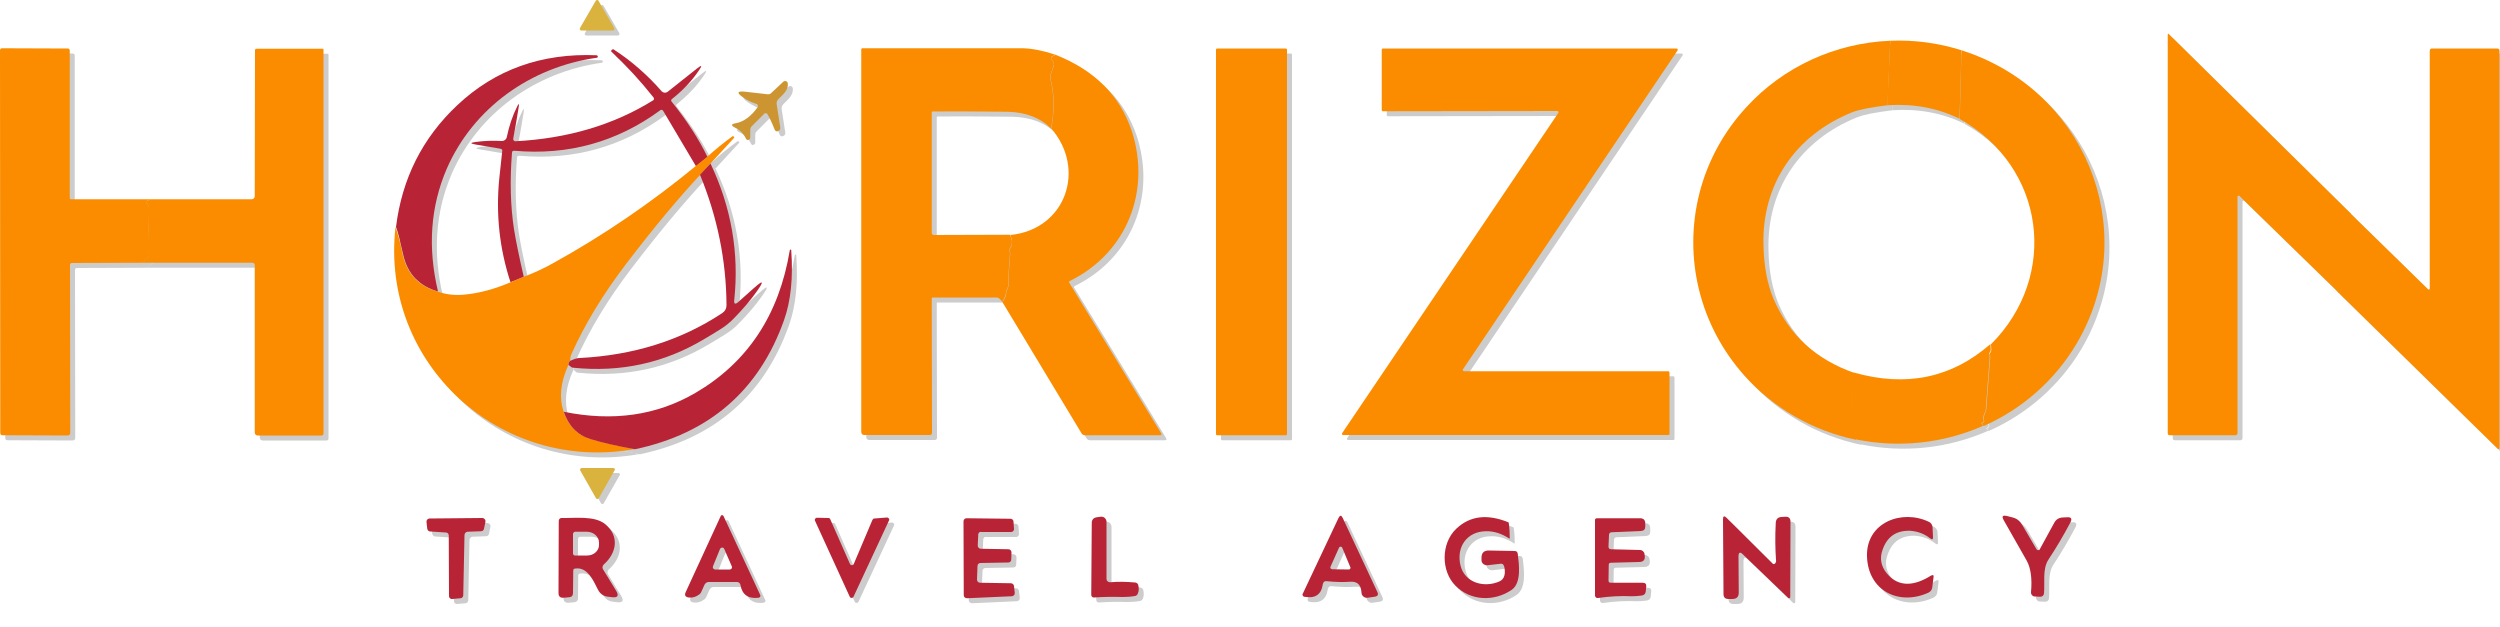 <?xml version="1.0" encoding="utf-8"?>
<!-- Generator: Adobe Illustrator 26.1.0, SVG Export Plug-In . SVG Version: 6.00 Build 0)  -->
<svg version="1.1" id="Capa_1" xmlns="http://www.w3.org/2000/svg" xmlns:xlink="http://www.w3.org/1999/xlink" x="0px" y="0px"
	 viewBox="0 0 1000 250.9" style="enable-background:new 0 0 1000 250.9;" xml:space="preserve">
<style type="text/css">
	.st0{opacity:0.2;}
	.st1{fill:#DAB33F;}
	.st2{fill:#FB8C00;}
	.st3{fill:#B82436;}
	.st4{fill:#CC9531;}
</style>
<g>
	<g class="st0">
		<path d="M234,13.2l6.3-10.9c0.2-0.3,0.6-0.4,0.9-0.2c0.1,0.1,0.2,0.1,0.2,0.2l6.3,10.9c0.2,0.3,0.1,0.7-0.2,0.9
			c-0.1,0.1-0.2,0.1-0.3,0.1l-12.6,0c-0.4,0-0.7-0.3-0.7-0.6C233.9,13.4,234,13.3,234,13.2z"/>
		<path d="M942.5,87.6c-1.4,0.6-2.4,1.2-3,1.7c-0.4,0.4-0.6,0.8-0.6,1.4l0,26.4c0,0.5-0.2,0.8-0.7,0.9l-1.5,0.3l-38.9-37.9
			c-0.2-0.2-0.5-0.2-0.7,0c-0.1,0.1-0.1,0.2-0.1,0.4l0,94.5c0,0.4-0.4,0.8-0.8,0.8l-26.3,0c-0.5,0-0.8-0.3-0.8-0.8l0-159.6
			c0-0.1,0.1-0.2,0.2-0.2c0,0,0.1,0,0.1,0L942.5,87.6z"/>
		<path d="M758.1,18.3l-1.1,25.8c-6.6,0.8-11.3,1.7-14.1,2.8c-22.9,9.2-36.3,29-35.5,53.5c0.2,8.4,1.6,15.4,4,21.1
			c6.2,14.5,17,24.3,32.4,29.7c-1.3,6.8-1.5,12.6-0.5,17.3c0.7,3.5,1,6,1.1,7.5c0,0.2,0,0.3-0.2,0.4c0,0-0.1,0.1-0.1,0.1
			c-0.4,0.1-0.5,0.3-0.1,0.6c0.3,0.2,0.4,0.5,0.4,0.8c-17.3-3.6-32.9-12.6-44.6-25.6c-17.9-20-24.6-47.3-18-73.1
			c3.3-12.9,9.8-24.7,18.9-34.5C715.4,28.7,736.1,19.2,758.1,18.3z"/>
		<path d="M758.1,18.3c9.7-0.4,19.3,0.9,28.5,3.8l-0.8,27.4c-8.8-4.3-18.4-6.1-28.9-5.4L758.1,18.3z"/>
		<path d="M62.3,81.7l-1.6,0.7c-0.4,0.2-0.5,0.4-0.1,0.7c0.8,0.7,1.1,1.7,1.1,2.8c-0.2,5.4-0.4,10.6-0.5,15.7c0,0.3,0.1,0.6,0.2,0.9
			c0.3,0.6,0.3,1.1,0.2,1.8c-0.1,0.5-0.4,0.9-0.8,1.2c-0.6,0.4-1.2,1-1.6,1.6l-28.4,0.1c-0.5,0-0.8,0.3-0.8,0.8l0.1,67.2
			c0,0.5-0.4,1-1,1l-26-0.1c-0.7,0-1-0.3-1-1L2,22.1c0-0.5,0.4-0.8,0.8-0.8l26.3,0.1c0.5,0,0.8,0.4,0.8,0.8l0,0l0,59
			c0,0.3,0.2,0.5,0.5,0.5L62.3,81.7z"/>
		<path d="M59.1,107.1c0.5-0.7,1-1.2,1.6-1.6c0.4-0.3,0.7-0.7,0.8-1.2c0.1-0.6,0.1-1.2-0.2-1.8c-0.1-0.3-0.2-0.6-0.2-0.9
			c0.1-5.1,0.3-10.3,0.5-15.7c0.1-1.2-0.3-2.1-1.1-2.8c-0.4-0.3-0.3-0.6,0.1-0.7l1.6-0.7l40.5,0c0.6,0,1.2-0.5,1.2-1.2l0,0l0.1-58.3
			c0-0.5,0.2-0.7,0.7-0.7l26.3,0c0.3,0,0.4,0.1,0.4,0.4l0,153.5c0,0.5-0.4,0.8-0.8,0.8h0l-25.5,0c-0.7,0-1.2-0.5-1.2-1.2V108
			c0-0.5-0.4-0.9-0.9-0.9L59.1,107.1z"/>
		<path d="M424.2,23.9l-1.2,0.6c-0.6,0.3-0.7,0.6-0.4,1.2c0.3,0.4,0.5,0.8,0.7,1.2c0.3,0.5,0.3,1,0.1,1.5l-1.2,3.5
			c-0.2,0.5-0.2,1-0.1,1.5c1.6,6.2,1.7,12.9,0.3,20c-4.3-4.3-10-6.5-17.4-6.7c-10-0.1-20-0.2-29.9-0.1c-0.3,0-0.4,0.1-0.4,0.4v48.1
			c0,0.6,0.3,0.9,0.9,0.9l30.4-0.1c1,2.2,1,4,0.1,5.2c-0.6,0.8-0.6,1.5-0.1,2c-0.1,4-0.8,7.9-0.6,11.8c0.1,1-0.2,2-0.7,3
			c-0.2,0.4-0.3,0.7-0.3,1.1c-0.1,1-0.6,2.3-1.5,3.8c-0.2-0.4-0.6-0.9-1.1-1.3c-0.4-0.4-0.9-0.5-1.5-0.5l-25.2,0
			c-0.3,0-0.4,0.1-0.4,0.4l0.1,53.8c0,0.4-0.4,0.8-0.8,0.8l-26.3,0c-0.7,0-1.2-0.5-1.2-1.2l0-153c0-0.3,0.2-0.5,0.5-0.5
			c21.4,0,42.7,0,64.2,0C414.7,21.4,419.1,22.2,424.2,23.9z"/>
		<path d="M488.9,21.4h27.4c0.3,0,0.5,0.2,0.5,0.5v153.7c0,0.3-0.2,0.5-0.5,0.5h-27.4c-0.3,0-0.5-0.2-0.5-0.5V21.8
			C488.4,21.6,488.6,21.4,488.9,21.4z"/>
		<path d="M669.8,151.1l0,24.4c0,0.3-0.2,0.5-0.5,0.5c0,0,0,0,0,0l-130,0c-0.3,0-0.5-0.2-0.5-0.5c0-0.1,0-0.2,0.1-0.3l86.4-128
			c0.2-0.2,0.1-0.6-0.1-0.7c-0.1-0.1-0.2-0.1-0.3-0.1l-69.7,0.1c-0.3,0-0.5-0.2-0.5-0.5l0,0l0-24.1c0-0.3,0.2-0.5,0.5-0.5l0,0
			l117.4,0c0.3,0,0.5,0.2,0.5,0.5c0,0.1,0,0.2-0.1,0.3l-85.8,127.5c-0.2,0.2-0.1,0.6,0.2,0.7c0.1,0.1,0.2,0.1,0.3,0.1l81.7,0
			C669.6,150.6,669.8,150.8,669.8,151.1z"/>
		<path d="M936.5,118.2l1.5-0.3c0.5-0.1,0.7-0.4,0.7-0.9l0-26.4c0-0.5,0.2-1,0.6-1.4c0.6-0.6,1.6-1.2,3-1.7l30.9,30.2
			c0.2,0.2,0.4,0.2,0.6,0c0.1-0.1,0.1-0.2,0.1-0.3V22.2c0-0.4,0.4-0.8,0.8-0.8l26.3,0c0.4,0,0.8,0.4,0.8,0.8l0,0l0,159
			c0,0.2-0.2,0.4-0.4,0.4c-0.1,0-0.2,0-0.3-0.1L936.5,118.2z"/>
		<path d="M285,64.8l-4.6,3.7l-13.1-22.1c-0.3-0.5-0.7-0.6-1.2-0.3c-17.3,12.7-36.8,18.1-58.4,16.2c-0.6,0-0.9,0.2-0.9,0.8
			c-0.9,11.2-0.6,21.4,0.8,30.6c0.8,4.9,2.1,11.2,3.9,19l-5.3,2.2c-4.4-13.4-5.9-27.2-4.5-41.4c0.4-3.7,0.8-7.4,1.2-11.1
			c0.1-0.5-0.2-0.8-0.7-0.9l-10-1.7c-2.2-0.4-2.2-0.7,0-1c3.4-0.5,6.9-0.6,10.6-0.4c0.9,0,1.7-0.6,1.9-1.5c0.9-4.4,2.3-8.6,4.2-12.4
			c0.6-1.2,0.8-1.1,0.6,0.2c-0.7,4.4-1.4,8.6-2.2,12.7c-0.1,0.5,0.2,1,0.7,1.1c0.1,0,0.1,0,0.2,0c20.8-1.1,39.2-6.5,55.1-16.4
			c0.3-0.2,0.4-0.6,0.2-0.9c0,0,0,0,0-0.1c-5.3-6.7-10.9-12.8-17-18.5c-0.1-0.1-0.1-0.2,0-0.4l0.3-0.3c0.2-0.2,0.5-0.3,0.7-0.1
			c7.1,4.6,13.5,10.2,19,16.6c0.7,0.8,1.9,0.9,2.7,0.2l11.6-9.2c1.9-1.5,2.2-1.3,0.8,0.7c-2.8,4.2-6.4,8-10.8,11.5
			c-0.4,0.3-0.5,0.7-0.1,1.1C276.8,50.3,281.5,57.6,285,64.8z"/>
		<path d="M786.6,22.1c11.6,3.7,22.3,9.8,31.2,18c17.5,16.2,27,39,25.9,62.6c-0.6,13-4.5,25.7-11.2,37c-8.6,14.4-21.5,25.8-37,32.7
			c-0.3-0.3-0.5-0.5-0.6-0.7c-0.1-0.2-0.1-0.4,0.1-0.5l0.5-0.3c0.1-0.1,0.2-0.2,0.2-0.4c-0.3-1.1-0.2-2.2,0.3-3.1
			c0.3-0.5,0.4-1,0.5-1.5l1.6-21.1c0-0.3,0-0.6-0.2-0.8c-0.2-0.3-0.1-0.6,0.1-0.8c0.4-0.3,0.5-0.7,0.5-1.3l-0.1-2.2
			c27.3-27.3,21.8-70.9-12.5-90.1L786.6,22.1z"/>
		<path d="M177.2,118.6c-7.6-2.2-12.2-7.1-13.9-14.7c-1.2-5.3-2.1-9-2.9-11.1c2.4-19.4,10.6-35.7,24.6-48.8
			c15.1-14.2,33.7-20.8,55.6-19.9c0.3,0,0.4,0.2,0.5,0.4c0.1,0.3,0,0.5-0.4,0.6c-26.3,3.7-49.3,19.9-60,44.4
			C174.2,84.6,173,100.9,177.2,118.6z"/>
		<path d="M424.2,23.9c15.7,6.2,25.8,16.4,30.5,30.5c7.8,23.9-1.9,48.8-24.8,60c-0.3,0.1-0.4,0.5-0.2,0.7c0,0,0,0,0,0l36.7,60.1
			c0.4,0.6,0.2,0.9-0.5,0.9h-29.9c-0.6,0-1.1-0.3-1.4-0.8L403,122.9c1-1.5,1.5-2.8,1.5-3.8c0-0.4,0.1-0.8,0.3-1.1c0.5-1,0.8-2,0.7-3
			c-0.2-4,0.5-7.9,0.6-11.8c-0.5-0.6-0.5-1.2,0.1-2c0.9-1.2,0.8-3-0.1-5.2c22.2-2.2,30.5-26.3,16.4-42.6c1.4-7.2,1.3-13.8-0.3-20
			c-0.1-0.5-0.1-1,0.1-1.5l1.2-3.5c0.2-0.5,0.1-1-0.1-1.5c-0.2-0.4-0.5-0.8-0.7-1.2c-0.4-0.5-0.2-0.9,0.4-1.2L424.2,23.9z"/>
		<path d="M305,43.7c-2.1-0.6-4-1.5-5.7-2.7c-2.8-1.9-2.5-2.7,0.9-2.3l8.8,1c0.6,0.1,1.1-0.1,1.5-0.5l4.8-4.5c0.4-0.4,1.1-0.4,1.5,0
			c0.2,0.2,0.3,0.4,0.3,0.6c0.4,2.7-2,4.6-3.7,6.3c-0.6,0.6-0.9,1.4-0.7,2.3l1.4,9c0.1,0.7-0.1,1.2-0.8,1.5c-0.4,0.2-0.7,0.2-1,0
			c-0.2-0.1-0.3-0.3-0.4-0.5c-0.8-2-1.7-4.1-2.9-6.2c-0.2-0.4-0.8-0.6-1.2-0.3c-0.1,0-0.1,0.1-0.2,0.2l-4.9,4.9
			c-0.4,0.4-0.6,0.9-0.6,1.5c0,1,0,2,0,3c0,0.4-0.2,0.7-0.6,0.9c-0.5,0.2-0.8,0.1-1.1-0.4c-0.9-2-2.3-3.4-4.3-4.4
			c-1.8-0.9-1.7-1.5,0.2-1.8c3.2-0.6,6.2-2.8,8.8-6.5c0.2-0.3,0.1-0.7-0.2-0.9C305.1,43.7,305,43.7,305,43.7z"/>
		<path d="M286.2,67.4l-4.2,4.6c-8.4,9-18.3,20.8-29.5,35.5c-9.4,12.3-16.7,24.4-22,36.3c-0.3,0.6-0.4,1.5-0.5,2.6
			c-0.5,0.5-0.8,1.1-0.7,1.7c-3.1,6.8-3.7,12.9-1.9,18.5c1.9,5.6,5.4,9.3,10.6,10.9c4.1,1.3,10.1,2.7,17.9,4.1
			c-53.6,9.8-101.9-34.1-95.7-88.8c0.8,2.1,1.8,5.8,2.9,11.1c1.7,7.6,6.3,12.5,13.9,14.7c3.1,1.1,6.5,1.6,10.2,1.3
			c6-0.5,12.2-2.1,18.8-4.9l5.3-2.2c4-1.5,7.9-3.3,11.7-5.4c20.3-11.2,39.3-24.2,57.2-38.9l4.6-3.7c3.4-3.1,6.8-5.8,10.2-8.3
			c0.1-0.1,0.3,0,0.5,0.1c0.2,0.2,0.3,0.4,0,0.7L286.2,67.4z"/>
		<path d="M286.2,67.4c8.3,17.5,11.5,35.7,9.5,54.6c-0.2,1.6,0.4,1.9,1.6,0.8c2.1-1.8,4.1-3.7,6.3-5.6c3.7-3.3,4.1-2.9,1.3,1.1
			c-2.5,3.6-5.6,7.2-9.3,11c-1.6,1.7-3.5,3.2-5.6,4.5c-2.2,1.4-4.4,2.7-6.6,4c-15.8,9.4-33.1,13.2-52,11.3c-0.5,0-0.9-0.2-1.3-0.6
			c-0.2-0.2-0.5-0.4-0.7-0.5c-0.1-0.6,0.2-1.2,0.7-1.7c1.2-0.5,2.5-1.1,3.8-1.1c21.4-1.1,40.4-7,56.9-17.9c1.2-0.8,1.8-1.9,1.8-3.2
			c-0.1-18-3.7-35.4-10.6-52.2L286.2,67.4z"/>
		<path d="M256,181.7c-7.8-1.4-13.8-2.8-17.9-4.1c-5.2-1.6-8.7-5.3-10.6-10.9c19.6,4,37.1,1.5,52.6-7.5c20.9-12.2,33.5-31.2,37.8-57
			c0-0.1,0.1-0.2,0.1-0.3c0.1-0.1,0.2-0.1,0.4,0c0.1,0.1,0.1,0.1,0.1,0.3c0.8,11-0.2,20.3-2.9,27.9
			C305.6,158.2,285.7,175.4,256,181.7z"/>
		<path d="M798.2,139.6l0.1,2.2c0,0.5-0.1,0.9-0.5,1.3c-0.2,0.2-0.3,0.5-0.1,0.8c0.1,0.3,0.2,0.5,0.2,0.8l-1.6,21.1
			c0,0.6-0.2,1.1-0.5,1.5c-0.5,1-0.6,2-0.3,3.1c0,0.2,0,0.3-0.2,0.4l-0.5,0.3c-0.2,0.1-0.3,0.3-0.1,0.5c0.1,0.2,0.3,0.4,0.6,0.7
			c-16,7.1-34,9-51.2,5.4c0-0.3-0.2-0.5-0.4-0.8c-0.4-0.3-0.3-0.5,0.1-0.6c0.1,0,0.1,0,0.1-0.1c0.1-0.1,0.2-0.2,0.2-0.4
			c0-1.5-0.4-4-1.1-7.5c-0.9-4.8-0.7-10.6,0.5-17.3C764.6,157,782.8,153.1,798.2,139.6z"/>
		<path d="M247.8,190.2l-6.3,11.1c-0.2,0.3-0.6,0.4-0.9,0.2c-0.1-0.1-0.2-0.1-0.2-0.2l-6.3-11.1c-0.2-0.3-0.1-0.7,0.3-0.9
			c0.1-0.1,0.2-0.1,0.3-0.1l12.6,0c0.4,0,0.7,0.3,0.7,0.7C247.9,190,247.8,190.1,247.8,190.2z"/>
		<path d="M296.8,234.8l-11.3,0c-0.8,0-1.3,0.4-1.7,1.1l-1.4,3.1c-0.2,0.3-0.4,0.6-0.7,0.8c-1.4,1-2.8,1.4-4.2,1.2
			c-1.4-0.2-1.8-0.9-1.2-2.2l14-30.4c0.1-0.3,0.5-0.4,0.8-0.3c0.1,0.1,0.2,0.2,0.3,0.3l14.7,31.6c0.2,0.4,0,0.8-0.4,1
			c-0.1,0-0.1,0.1-0.2,0.1c-4.2,0.5-6.6-1.2-7.3-5C298.1,235.3,297.5,234.8,296.8,234.8z M287.2,228.5c-0.2,0.5,0,1,0.5,1.2
			c0.1,0,0.2,0.1,0.4,0.1l5.8,0c0.5,0,0.9-0.4,0.9-0.9c0-0.1,0-0.2-0.1-0.4l-3-6.9c-0.2-0.5-0.7-0.7-1.2-0.5
			c-0.2,0.1-0.4,0.3-0.5,0.5L287.2,228.5z"/>
		<path d="M531.1,235.8c-0.6,4.1-3.1,5.7-7.4,4.9c-0.5-0.1-0.7-0.5-0.7-1c0-0.1,0-0.1,0.1-0.2l14.3-30.3c0.6-1.2,1.1-1.2,1.7,0
			l13.8,29.5c0.6,1.2,0.2,1.8-1.1,2l-2.7,0.4c-1.2,0.2-2.4-0.7-2.5-1.9c0-0.1,0-0.1,0-0.2c-0.2-3.1-1.7-4.5-4.5-4.3
			c-3,0.2-6.1,0.1-9.2-0.2C531.8,234.3,531.3,234.8,531.1,235.8z M534.2,228.7c-0.2,0.4,0,0.8,0.4,0.9c0.1,0,0.2,0.1,0.3,0.1
			l6.6,0.1c0.4,0,0.7-0.3,0.7-0.7c0-0.1,0-0.2-0.1-0.3l-3.2-7.7c-0.2-0.4-0.6-0.5-0.9-0.4c-0.2,0.1-0.3,0.2-0.4,0.4L534.2,228.7z"/>
		<path d="M817.8,221.9l5.9-10.8c0.7-1.3,1.8-2,3.3-2.1l1.9-0.1c1.6-0.1,2,0.6,1.3,2c-2.8,5.3-5.7,10.2-8.8,14.9
			c-2.5,3.8-1.4,9.2-1.8,13.6c-0.1,0.8-0.7,1.3-1.5,1.3l-2.2-0.1c-0.8,0-1.5-0.7-1.5-1.6c0,0,0-0.1,0-0.1c0.5-5.5-0.1-9.7-1.7-12.6
			c-2.8-5-5.9-10.4-9.2-16.2c-0.9-1.6-0.5-2.1,1.3-1.7l2.3,0.6c1.6,0.4,2.9,1.4,3.7,2.8l5.8,9.9c0.2,0.3,0.6,0.5,0.9,0.3
			C817.6,222.1,817.7,222,817.8,221.9z"/>
		<path d="M351.7,209.4l5.1-0.4c0.4,0,0.8,0.3,0.9,0.8c0,0.1,0,0.3-0.1,0.4l-14.2,30.5c-0.2,0.4-0.7,0.6-1.1,0.4
			c-0.2-0.1-0.3-0.2-0.4-0.4l-13.9-30.4c-0.2-0.4,0-0.9,0.4-1.1c0.1,0,0.2-0.1,0.3-0.1l4.7,0.1c0.3,0,0.6,0.2,0.7,0.5l7.9,17.9
			c0.2,0.4,0.7,0.6,1.1,0.4c0.2-0.1,0.3-0.2,0.4-0.4l7.5-17.7C351.2,209.6,351.4,209.4,351.7,209.4z"/>
		<path d="M446.1,234.9c3.3-0.3,6.6-0.2,10,0.1c0.6,0.1,1,0.4,1.2,1c0.3,1.2,0.3,2.4-0.2,3.5c-0.2,0.5-0.6,0.8-1.1,0.9
			c-1.7,0.3-3.4,0.4-5,0.4c-3.7-0.1-7.5-0.1-11.3,0.2c-0.6,0.1-1.2-0.4-1.2-1c0,0,0-0.1,0-0.1l0.2-28.7c0-1.3,0.7-2.1,2-2.3l1.5-0.2
			c1.2-0.2,2.2,0.6,2.4,1.8c0,0.1,0,0.2,0,0.3l0,22.8C444.6,234.3,445.2,234.9,446.1,234.9C446,234.9,446,234.9,446.1,234.9z"/>
		<path d="M602.2,227.5l-5.2,0.6c-1.2,0.1-2.3-0.7-2.4-1.9c0-0.1,0-0.1,0-0.2l0-0.9c0-1.9,0.9-2.9,2.9-2.9l10.4,0.2
			c0.7,0,1.1,0.4,1.2,1.1c0.5,4.2,1.6,11.7-2.5,14.5c-7,4.7-16.4,4.4-22.4-1.7c-5.8-5.8-5.9-16.9,0.3-22.8c5.5-5.2,12.4-6,20.8-2.6
			c0.1,0,0.2,0.1,0.2,0.3c0.3,2.1,0.4,4.2,0.4,6.1c0,0,0,0.1-0.1,0.1c0,0,0,0-0.1,0c-3.1-2-6.2-3-9.4-2.9
			c-7.5,0.1-11.9,6.3-10.1,13.7c1.7,7,9.5,9,15.5,6.4c2.4-1,2.5-3.7,2-5.9C603.4,227.7,603,227.4,602.2,227.5z"/>
		<path d="M712.1,227.3c0.3-0.4,0.4-0.8,0.3-1.3c-0.3-4.3-0.4-9.2-0.1-14.9c0.1-1.4,0.8-2.2,2.2-2.3l1.5-0.1c1.4-0.1,2.2,0.5,2.2,2
			l-0.1,30.1c0,0.3-0.2,0.5-0.5,0.5c-0.1,0-0.2-0.1-0.3-0.1l-18.1-17.4c-1.2-1.2-1.8-0.9-1.8,0.8l0.1,14.4c0,1.7-0.8,2.6-2.6,2.6
			l-1.5,0c-1.3,0-2-0.6-2-2l-0.2-29.9c0-1.3,0.5-1.5,1.4-0.6l18.5,18.4C711.4,227.7,711.8,227.7,712.1,227.3
			C712.1,227.4,712.1,227.3,712.1,227.3z"/>
		<path d="M755,222c-1.2,3.3-0.6,6.4,1.6,9.2c5,6.2,11.6,4.9,17.7,1.1c0.9-0.5,1.3-0.3,1.1,0.7l-0.5,4c-0.1,0.9-0.7,1.7-1.6,2.1
			c-11.8,5.3-24-0.8-24.5-14.4c-0.5-13.8,14.1-19.2,24.9-13.9c0.7,0.4,1.2,1.1,1.3,1.9l0.2,4c0.1,1.1-0.4,1.3-1.2,0.6
			c-2.3-1.8-5-2.8-8.1-3C760.4,214.2,756.8,216.7,755,222z"/>
		<path d="M187.8,216l-0.5,24.1c0,0.6-0.5,1.2-1.1,1.2l-3.3,0.3c-0.7,0.1-1.3-0.5-1.3-1.1c0,0,0-0.1,0-0.1l-0.1-24.2
			c0-0.7-0.5-1.2-1.2-1.2l-6.2-0.4c-0.6,0-1.1-0.5-1.2-1.1l-0.3-2.7c-0.1-0.7,0.4-1.3,1.1-1.4c0,0,0.1,0,0.1,0l21.1-0.2
			c0.7,0,1.2,0.5,1.3,1.2c0,0.1,0,0.2,0,0.2l-0.6,2.9c-0.1,0.6-0.6,1-1.2,1l-5.5,0.2C188.4,214.8,187.8,215.3,187.8,216z"/>
		<path d="M231.3,230.3l-0.1,8.9c0,1-0.5,1.6-1.5,1.7l-2.2,0.2c-1.4,0.1-2.1-0.5-2.1-1.9l0.1-28.9c0-0.6,0.5-1.1,1.1-1.1
			c0,0,0,0,0,0c5.3,0.1,13.2-1,17.4,2.4c5.8,4.7,4.8,11.5-0.5,16.2c-0.5,0.5-0.7,1.3-0.3,1.9l5.3,8.7c1.1,1.9,0.6,2.7-1.6,2.5
			l-1.6-0.2c-1.9-0.2-3.2-1.1-4.1-2.8c-1.8-3.5-4.1-9.1-8.9-8.5C231.5,229.4,231.3,229.7,231.3,230.3z M231.2,215.6l0,7.8
			c0,0.5,0.4,0.8,0.8,0.8l4.9,0c2.6,0,4.7-1.9,4.7-4.2c0,0,0,0,0,0v-1c0-2.3-2.1-4.2-4.7-4.3l-4.9,0
			C231.6,214.8,231.2,215.1,231.2,215.6z"/>
		<path d="M393.3,215.7l-0.2,4.5c0,0.7,0.5,1.3,1.2,1.3c0,0,0,0,0,0l11.1,0.2c0.7,0,1.2,0.6,1.2,1.3c0,0,0,0,0,0l-0.1,2.8
			c0,0.7-0.5,1.2-1.2,1.2l-11.1,0.2c-0.7,0-1.2,0.5-1.2,1.2l-0.2,5.4c0,0.7,0.5,1.3,1.2,1.3c0,0,0,0,0,0l12.4,0.2
			c0.6,0,1.1,0.5,1.2,1.1l0.3,2.7c0.1,0.7-0.4,1.3-1.1,1.4c0,0-0.1,0-0.1,0l-17.9,0.8c-0.7,0-1.3-0.5-1.3-1.2c0,0,0,0,0,0l-0.1-29.6
			c0-0.7,0.6-1.2,1.2-1.2c0,0,0,0,0,0l17.6,0.2c0.6,0,1.2,0.5,1.2,1.1l0.2,2.9c0.1,0.7-0.5,1.3-1.1,1.3c0,0-0.1,0-0.1,0l-12,0
			C393.9,214.6,393.4,215.1,393.3,215.7z"/>
		<path d="M646.3,227.1c-0.5,0-0.8,0.3-0.8,0.8l-0.1,6.3c0,0.6,0.3,0.9,0.9,0.9l12.8,0c1,0,1.5,0.5,1.4,1.5l-0.2,2
			c-0.1,0.9-0.6,1.4-1.5,1.6c-1.4,0.2-2.7,0.3-4,0.3c-4.3-0.2-8.8,0-13.6,0.7c-0.6,0.1-1.1-0.3-1.2-0.9c0,0,0-0.1,0-0.1l0-30.2
			c0-0.4,0.3-0.7,0.7-0.7c0,0,0,0,0,0l17.3,0c1.4,0,2.1,0.7,2.1,2.1l0,1.2c0,1.1-0.5,1.7-1.7,1.8l-11.7,0.5c-0.7,0-1.1,0.4-1.1,1.1
			l-0.2,4.6c0,0.7,0.3,1.1,1.1,1.1L658,222c0.9,0,1.7,0.7,1.8,1.6l0.1,0.6c0.2,1.7-0.5,2.6-2.3,2.6L646.3,227.1z"/>
	</g>
	<g>
		<g>
			<path class="st1" d="M232,11.2l6.3-10.9c0.2-0.3,0.6-0.4,0.9-0.2c0.1,0.1,0.2,0.1,0.2,0.2l6.3,10.9c0.2,0.3,0.1,0.7-0.2,0.9
				c-0.1,0.1-0.2,0.1-0.3,0.1l-12.6,0c-0.4,0-0.7-0.3-0.7-0.6C231.9,11.4,232,11.3,232,11.2z"/>
			<path class="st2" d="M940.5,85.6c-1.4,0.6-2.4,1.2-3,1.7c-0.4,0.4-0.6,0.8-0.6,1.4l0,26.4c0,0.5-0.2,0.8-0.7,0.9l-1.5,0.3
				l-38.9-37.9c-0.2-0.2-0.5-0.2-0.7,0c-0.1,0.1-0.1,0.2-0.1,0.4l0,94.5c0,0.4-0.4,0.8-0.8,0.8l-26.3,0c-0.5,0-0.8-0.3-0.8-0.8
				l0-159.6c0-0.1,0.1-0.2,0.2-0.2c0,0,0.1,0,0.1,0L940.5,85.6z"/>
			<path class="st2" d="M756.1,16.3l-1.1,25.8c-6.6,0.8-11.3,1.7-14.1,2.8c-22.9,9.2-36.3,29-35.5,53.5c0.2,8.4,1.6,15.4,4,21.1
				c6.2,14.5,17,24.3,32.4,29.7c-1.3,6.8-1.5,12.6-0.5,17.3c0.7,3.5,1,6,1.1,7.5c0,0.2,0,0.3-0.2,0.4c0,0-0.1,0.1-0.1,0.1
				c-0.4,0.1-0.5,0.3-0.1,0.6c0.3,0.2,0.4,0.5,0.4,0.8c-17.3-3.6-32.9-12.6-44.6-25.6c-17.9-20-24.6-47.3-18-73.1
				c3.3-12.9,9.8-24.7,18.9-34.5C713.4,26.7,734.1,17.2,756.1,16.3z"/>
			<path class="st2" d="M756.1,16.3c9.7-0.4,19.3,0.9,28.5,3.8l-0.8,27.4c-8.8-4.3-18.4-6.1-28.9-5.4L756.1,16.3z"/>
			<path class="st2" d="M60.3,79.7l-1.6,0.7c-0.4,0.2-0.5,0.4-0.1,0.7c0.8,0.7,1.1,1.7,1.1,2.8c-0.2,5.4-0.4,10.6-0.5,15.7
				c0,0.3,0.1,0.6,0.2,0.9c0.3,0.6,0.3,1.1,0.2,1.8c-0.1,0.5-0.4,0.9-0.8,1.2c-0.6,0.4-1.2,1-1.6,1.6l-28.4,0.1
				c-0.5,0-0.8,0.3-0.8,0.8l0.1,67.2c0,0.5-0.4,1-1,1l-26-0.1c-0.7,0-1-0.3-1-1L0,20.1c0-0.5,0.4-0.8,0.8-0.8l26.3,0.1
				c0.5,0,0.8,0.4,0.8,0.8l0,0l0,59c0,0.3,0.2,0.5,0.5,0.5L60.3,79.7z"/>
			<path class="st2" d="M57.1,105.1c0.5-0.7,1-1.2,1.6-1.6c0.4-0.3,0.7-0.7,0.8-1.2c0.1-0.6,0.1-1.2-0.2-1.8
				c-0.1-0.3-0.2-0.6-0.2-0.9c0.1-5.1,0.3-10.3,0.5-15.7c0.1-1.2-0.3-2.1-1.1-2.8c-0.4-0.3-0.3-0.6,0.1-0.7l1.6-0.7l40.5,0
				c0.6,0,1.2-0.5,1.2-1.2l0,0l0.1-58.3c0-0.5,0.2-0.7,0.7-0.7l26.3,0c0.3,0,0.4,0.1,0.4,0.4l0,153.5c0,0.5-0.4,0.8-0.8,0.8h0
				l-25.5,0c-0.7,0-1.2-0.5-1.2-1.2V106c0-0.5-0.4-0.9-0.9-0.9L57.1,105.1z"/>
			<path class="st2" d="M422.2,21.9l-1.2,0.6c-0.6,0.3-0.7,0.6-0.4,1.2c0.3,0.4,0.5,0.8,0.7,1.2c0.3,0.5,0.3,1,0.1,1.5l-1.2,3.5
				c-0.2,0.5-0.2,1-0.1,1.5c1.6,6.2,1.7,12.9,0.3,20c-4.3-4.3-10-6.5-17.4-6.7c-10-0.1-20-0.2-29.9-0.1c-0.3,0-0.4,0.1-0.4,0.4v48.1
				c0,0.6,0.3,0.9,0.9,0.9l30.4-0.1c1,2.2,1,4,0.1,5.2c-0.6,0.8-0.6,1.5-0.1,2c-0.1,4-0.8,7.9-0.6,11.8c0.1,1-0.2,2-0.7,3
				c-0.2,0.4-0.3,0.7-0.3,1.1c-0.1,1-0.6,2.3-1.5,3.8c-0.2-0.4-0.6-0.9-1.1-1.3c-0.4-0.4-0.9-0.5-1.5-0.5l-25.2,0
				c-0.3,0-0.4,0.1-0.4,0.4l0.1,53.8c0,0.4-0.4,0.8-0.8,0.8l-26.3,0c-0.7,0-1.2-0.5-1.2-1.2l0-153c0-0.3,0.2-0.5,0.5-0.5
				c21.4,0,42.7,0,64.2,0C412.7,19.4,417.1,20.2,422.2,21.9z"/>
			<path class="st2" d="M486.9,19.4h27.4c0.3,0,0.5,0.2,0.5,0.5v153.7c0,0.3-0.2,0.5-0.5,0.5h-27.4c-0.3,0-0.5-0.2-0.5-0.5V19.8
				C486.4,19.6,486.6,19.4,486.9,19.4z"/>
			<path class="st2" d="M667.8,149.1l0,24.4c0,0.3-0.2,0.5-0.5,0.5c0,0,0,0,0,0l-130,0c-0.3,0-0.5-0.2-0.5-0.5c0-0.1,0-0.2,0.1-0.3
				l86.4-128c0.2-0.2,0.1-0.6-0.1-0.7c-0.1-0.1-0.2-0.1-0.3-0.1l-69.7,0.1c-0.3,0-0.5-0.2-0.5-0.5l0,0l0-24.1c0-0.3,0.2-0.5,0.5-0.5
				l0,0l117.4,0c0.3,0,0.5,0.2,0.5,0.5c0,0.1,0,0.2-0.1,0.3l-85.8,127.5c-0.2,0.2-0.1,0.6,0.2,0.7c0.1,0.1,0.2,0.1,0.3,0.1l81.7,0
				C667.6,148.6,667.8,148.8,667.8,149.1z"/>
			<path class="st2" d="M934.5,116.2l1.5-0.3c0.5-0.1,0.7-0.4,0.7-0.9l0-26.4c0-0.5,0.2-1,0.6-1.4c0.6-0.6,1.6-1.2,3-1.7l30.9,30.2
				c0.2,0.2,0.4,0.2,0.6,0c0.1-0.1,0.1-0.2,0.1-0.3V20.2c0-0.4,0.4-0.8,0.8-0.8l26.3,0c0.4,0,0.8,0.4,0.8,0.8l0,0l0,159
				c0,0.2-0.2,0.4-0.4,0.4c-0.1,0-0.2,0-0.3-0.1L934.5,116.2z"/>
			<path class="st3" d="M283,62.8l-4.6,3.7l-13.1-22.1c-0.3-0.5-0.7-0.6-1.2-0.3c-17.3,12.7-36.8,18.1-58.4,16.2
				c-0.6,0-0.9,0.2-0.9,0.8c-0.9,11.2-0.6,21.4,0.8,30.6c0.8,4.9,2.1,11.2,3.9,19l-5.3,2.2c-4.4-13.4-5.9-27.2-4.5-41.4
				c0.4-3.7,0.8-7.4,1.2-11.1c0.1-0.5-0.2-0.8-0.7-0.9l-10-1.7c-2.2-0.4-2.2-0.7,0-1c3.4-0.5,6.9-0.6,10.6-0.4
				c0.9,0,1.7-0.6,1.9-1.5c0.9-4.4,2.3-8.6,4.2-12.4c0.6-1.2,0.8-1.1,0.6,0.2c-0.7,4.4-1.4,8.6-2.2,12.7c-0.1,0.5,0.2,1,0.7,1.1
				c0.1,0,0.1,0,0.2,0c20.8-1.1,39.2-6.5,55.1-16.4c0.3-0.2,0.4-0.6,0.2-0.9c0,0,0,0,0-0.1c-5.3-6.7-10.9-12.8-17-18.5
				c-0.1-0.1-0.1-0.2,0-0.4l0.3-0.3c0.2-0.2,0.5-0.3,0.7-0.1c7.1,4.6,13.5,10.2,19,16.6c0.7,0.8,1.9,0.9,2.7,0.2l11.6-9.2
				c1.9-1.5,2.2-1.3,0.8,0.7c-2.8,4.2-6.4,8-10.8,11.5c-0.4,0.3-0.5,0.7-0.1,1.1C274.8,48.3,279.5,55.6,283,62.8z"/>
			<path class="st2" d="M784.6,20.1c11.6,3.7,22.3,9.8,31.2,18c17.5,16.2,27,39,25.9,62.6c-0.6,13-4.5,25.7-11.2,37
				c-8.6,14.4-21.5,25.8-37,32.7c-0.3-0.3-0.5-0.5-0.6-0.7c-0.1-0.2-0.1-0.4,0.1-0.5l0.5-0.3c0.1-0.1,0.2-0.2,0.2-0.4
				c-0.3-1.1-0.2-2.2,0.3-3.1c0.3-0.5,0.4-1,0.5-1.5l1.6-21.1c0-0.3,0-0.6-0.2-0.8c-0.2-0.3-0.1-0.6,0.1-0.8
				c0.4-0.3,0.5-0.7,0.5-1.3l-0.1-2.2c27.3-27.3,21.8-70.9-12.5-90.1L784.6,20.1z"/>
			<path class="st3" d="M175.2,116.6c-7.6-2.2-12.2-7.1-13.9-14.7c-1.2-5.3-2.1-9-2.9-11.1c2.4-19.4,10.6-35.7,24.6-48.8
				c15.1-14.2,33.7-20.8,55.6-19.9c0.3,0,0.4,0.2,0.5,0.4c0.1,0.3,0,0.5-0.4,0.6c-26.3,3.7-49.3,19.9-60,44.4
				C172.2,82.6,171,98.9,175.2,116.6z"/>
			<path class="st2" d="M422.2,21.9c15.7,6.2,25.8,16.4,30.5,30.5c7.8,23.9-1.9,48.8-24.8,60c-0.3,0.1-0.4,0.5-0.2,0.7c0,0,0,0,0,0
				l36.7,60.1c0.4,0.6,0.2,0.9-0.5,0.9h-29.9c-0.6,0-1.1-0.3-1.4-0.8L401,120.9c1-1.5,1.5-2.8,1.5-3.8c0-0.4,0.1-0.8,0.3-1.1
				c0.5-1,0.8-2,0.7-3c-0.2-4,0.5-7.9,0.6-11.8c-0.5-0.6-0.5-1.2,0.1-2c0.9-1.2,0.8-3-0.1-5.2c22.2-2.2,30.5-26.3,16.4-42.6
				c1.4-7.2,1.3-13.8-0.3-20c-0.1-0.5-0.1-1,0.1-1.5l1.2-3.5c0.2-0.5,0.1-1-0.1-1.5c-0.2-0.4-0.5-0.8-0.7-1.2
				c-0.4-0.5-0.2-0.9,0.4-1.2L422.2,21.9z"/>
			<path class="st4" d="M303,41.7c-2.1-0.6-4-1.5-5.7-2.7c-2.8-1.9-2.5-2.7,0.9-2.3l8.8,1c0.6,0.1,1.1-0.1,1.5-0.5l4.8-4.5
				c0.4-0.4,1.1-0.4,1.5,0c0.2,0.2,0.3,0.4,0.3,0.6c0.4,2.7-2,4.6-3.7,6.3c-0.6,0.6-0.9,1.4-0.7,2.3l1.4,9c0.1,0.7-0.1,1.2-0.8,1.5
				c-0.4,0.2-0.7,0.2-1,0c-0.2-0.1-0.3-0.3-0.4-0.5c-0.8-2-1.7-4.1-2.9-6.2c-0.2-0.4-0.8-0.6-1.2-0.3c-0.1,0-0.1,0.1-0.2,0.2
				l-4.9,4.9c-0.4,0.4-0.6,0.9-0.6,1.5c0,1,0,2,0,3c0,0.4-0.2,0.7-0.6,0.9c-0.5,0.2-0.8,0.1-1.1-0.4c-0.9-2-2.3-3.4-4.3-4.4
				c-1.8-0.9-1.7-1.5,0.2-1.8c3.2-0.6,6.2-2.8,8.8-6.5c0.2-0.3,0.1-0.7-0.2-0.9C303.1,41.7,303,41.7,303,41.7z"/>
			<path class="st2" d="M284.2,65.4l-4.2,4.6c-8.4,9-18.3,20.8-29.5,35.5c-9.4,12.3-16.7,24.4-22,36.3c-0.3,0.6-0.4,1.5-0.5,2.6
				c-0.5,0.5-0.8,1.1-0.7,1.7c-3.1,6.8-3.7,12.9-1.9,18.5c1.9,5.6,5.4,9.3,10.6,10.9c4.1,1.3,10.1,2.7,17.9,4.1
				c-53.6,9.8-101.9-34.1-95.7-88.8c0.8,2.1,1.8,5.8,2.9,11.1c1.7,7.6,6.3,12.5,13.9,14.7c3.1,1.1,6.5,1.6,10.2,1.3
				c6-0.5,12.2-2.1,18.8-4.9l5.3-2.2c4-1.5,7.9-3.3,11.7-5.4c20.3-11.2,39.3-24.2,57.2-38.9l4.6-3.7c3.4-3.1,6.8-5.8,10.2-8.3
				c0.1-0.1,0.3,0,0.5,0.1c0.2,0.2,0.3,0.4,0,0.7L284.2,65.4z"/>
			<path class="st3" d="M284.2,65.4c8.3,17.5,11.5,35.7,9.5,54.6c-0.2,1.6,0.4,1.9,1.6,0.8c2.1-1.8,4.1-3.7,6.3-5.6
				c3.7-3.3,4.1-2.9,1.3,1.1c-2.5,3.6-5.6,7.2-9.3,11c-1.6,1.7-3.5,3.2-5.6,4.5c-2.2,1.4-4.4,2.7-6.6,4c-15.8,9.4-33.1,13.2-52,11.3
				c-0.5,0-0.9-0.2-1.3-0.6c-0.2-0.2-0.5-0.4-0.7-0.5c-0.1-0.6,0.2-1.2,0.7-1.7c1.2-0.5,2.5-1.1,3.8-1.1c21.4-1.1,40.4-7,56.9-17.9
				c1.2-0.8,1.8-1.9,1.8-3.2c-0.1-18-3.7-35.4-10.6-52.2L284.2,65.4z"/>
			<path class="st3" d="M254,179.7c-7.8-1.4-13.8-2.8-17.9-4.1c-5.2-1.6-8.7-5.3-10.6-10.9c19.6,4,37.1,1.5,52.6-7.5
				c20.9-12.2,33.5-31.2,37.8-57c0-0.1,0.1-0.2,0.1-0.3c0.1-0.1,0.2-0.1,0.4,0c0.1,0.1,0.1,0.1,0.1,0.3c0.8,11-0.2,20.3-2.9,27.9
				C303.6,156.2,283.7,173.4,254,179.7z"/>
			<path class="st2" d="M796.2,137.6l0.1,2.2c0,0.5-0.1,0.9-0.5,1.3c-0.2,0.2-0.3,0.5-0.1,0.8c0.1,0.3,0.2,0.5,0.2,0.8l-1.6,21.1
				c0,0.6-0.2,1.1-0.5,1.5c-0.5,1-0.6,2-0.3,3.1c0,0.2,0,0.3-0.2,0.4l-0.5,0.3c-0.2,0.1-0.3,0.3-0.1,0.5c0.1,0.2,0.3,0.4,0.6,0.7
				c-16,7.1-34,9-51.2,5.4c0-0.3-0.2-0.5-0.4-0.8c-0.4-0.3-0.3-0.5,0.1-0.6c0.1,0,0.1,0,0.1-0.1c0.1-0.1,0.2-0.2,0.2-0.4
				c0-1.5-0.4-4-1.1-7.5c-0.9-4.8-0.7-10.6,0.5-17.3C762.6,155,780.8,151.1,796.2,137.6z"/>
			<path class="st1" d="M245.8,188.2l-6.3,11.1c-0.2,0.3-0.6,0.4-0.9,0.2c-0.1-0.1-0.2-0.1-0.2-0.2l-6.3-11.1
				c-0.2-0.3-0.1-0.7,0.3-0.9c0.1-0.1,0.2-0.1,0.3-0.1l12.6,0c0.4,0,0.7,0.3,0.7,0.7C245.9,188,245.8,188.1,245.8,188.2z"/>
			<path class="st3" d="M294.8,232.8l-11.3,0c-0.8,0-1.3,0.4-1.7,1.1l-1.4,3.1c-0.2,0.3-0.4,0.6-0.7,0.8c-1.4,1-2.8,1.4-4.2,1.2
				c-1.4-0.2-1.8-0.9-1.2-2.2l14-30.4c0.1-0.3,0.5-0.4,0.8-0.3c0.1,0.1,0.2,0.2,0.3,0.3l14.7,31.6c0.2,0.4,0,0.8-0.4,1
				c-0.1,0-0.1,0.1-0.2,0.1c-4.2,0.5-6.6-1.2-7.3-5C296.1,233.3,295.5,232.8,294.8,232.8z M285.2,226.5c-0.2,0.5,0,1,0.5,1.2
				c0.1,0,0.2,0.1,0.4,0.1l5.8,0c0.5,0,0.9-0.4,0.9-0.9c0-0.1,0-0.2-0.1-0.4l-3-6.9c-0.2-0.5-0.7-0.7-1.2-0.5
				c-0.2,0.1-0.4,0.3-0.5,0.5L285.2,226.5z"/>
			<path class="st3" d="M529.1,233.8c-0.6,4.1-3.1,5.7-7.4,4.9c-0.5-0.1-0.7-0.5-0.7-1c0-0.1,0-0.1,0.1-0.2l14.3-30.3
				c0.6-1.2,1.1-1.2,1.7,0l13.8,29.5c0.6,1.2,0.2,1.8-1.1,2l-2.7,0.4c-1.2,0.2-2.4-0.7-2.5-1.9c0-0.1,0-0.1,0-0.2
				c-0.2-3.1-1.7-4.5-4.5-4.3c-3,0.2-6.1,0.1-9.2-0.2C529.8,232.3,529.3,232.8,529.1,233.8z M532.2,226.7c-0.2,0.4,0,0.8,0.4,0.9
				c0.1,0,0.2,0.1,0.3,0.1l6.6,0.1c0.4,0,0.7-0.3,0.7-0.7c0-0.1,0-0.2-0.1-0.3l-3.2-7.7c-0.2-0.4-0.6-0.5-0.9-0.4
				c-0.2,0.1-0.3,0.2-0.4,0.4L532.2,226.7z"/>
			<path class="st3" d="M815.8,219.9l5.9-10.8c0.7-1.3,1.8-2,3.3-2.1l1.9-0.1c1.6-0.1,2,0.6,1.3,2c-2.8,5.3-5.7,10.2-8.8,14.9
				c-2.5,3.8-1.4,9.2-1.8,13.6c-0.1,0.8-0.7,1.3-1.5,1.3l-2.2-0.1c-0.8,0-1.5-0.7-1.5-1.6c0,0,0-0.1,0-0.1c0.5-5.5-0.1-9.7-1.7-12.6
				c-2.8-5-5.9-10.4-9.2-16.2c-0.9-1.6-0.5-2.1,1.3-1.7l2.3,0.6c1.6,0.4,2.9,1.4,3.7,2.8l5.8,9.9c0.2,0.3,0.6,0.5,0.9,0.3
				C815.6,220.1,815.7,220,815.8,219.9z"/>
			<path class="st3" d="M349.7,207.4l5.1-0.4c0.4,0,0.8,0.3,0.9,0.8c0,0.1,0,0.3-0.1,0.4l-14.2,30.5c-0.2,0.4-0.7,0.6-1.1,0.4
				c-0.2-0.1-0.3-0.2-0.4-0.4l-13.9-30.4c-0.2-0.4,0-0.9,0.4-1.1c0.1,0,0.2-0.1,0.3-0.1l4.7,0.1c0.3,0,0.6,0.2,0.7,0.5l7.9,17.9
				c0.2,0.4,0.7,0.6,1.1,0.4c0.2-0.1,0.3-0.2,0.4-0.4l7.5-17.7C349.2,207.6,349.4,207.4,349.7,207.4z"/>
			<path class="st3" d="M444.1,232.9c3.3-0.3,6.6-0.2,10,0.1c0.6,0.1,1,0.4,1.2,1c0.3,1.2,0.3,2.4-0.2,3.5c-0.2,0.5-0.6,0.8-1.1,0.9
				c-1.7,0.3-3.4,0.4-5,0.4c-3.7-0.1-7.5-0.1-11.3,0.2c-0.6,0.1-1.2-0.4-1.2-1c0,0,0-0.1,0-0.1l0.2-28.7c0-1.3,0.7-2.1,2-2.3
				l1.5-0.2c1.2-0.2,2.2,0.6,2.4,1.8c0,0.1,0,0.2,0,0.3l0,22.8C442.6,232.3,443.2,232.9,444.1,232.9
				C444,232.9,444,232.9,444.1,232.9z"/>
			<path class="st3" d="M600.2,225.5l-5.2,0.6c-1.2,0.1-2.3-0.7-2.4-1.9c0-0.1,0-0.1,0-0.2l0-0.9c0-1.9,0.9-2.9,2.9-2.9l10.4,0.2
				c0.7,0,1.1,0.4,1.2,1.1c0.5,4.2,1.6,11.7-2.5,14.5c-7,4.7-16.4,4.4-22.4-1.7c-5.8-5.8-5.9-16.9,0.3-22.8c5.5-5.2,12.4-6,20.8-2.6
				c0.1,0,0.2,0.1,0.2,0.3c0.3,2.1,0.4,4.2,0.4,6.1c0,0,0,0.1-0.1,0.1c0,0,0,0-0.1,0c-3.1-2-6.2-3-9.4-2.9
				c-7.5,0.1-11.9,6.3-10.1,13.7c1.7,7,9.5,9,15.5,6.4c2.4-1,2.5-3.7,2-5.9C601.4,225.7,601,225.4,600.2,225.5z"/>
			<path class="st3" d="M710.1,225.3c0.3-0.4,0.4-0.8,0.3-1.3c-0.3-4.3-0.4-9.2-0.1-14.9c0.1-1.4,0.8-2.2,2.2-2.3l1.5-0.1
				c1.4-0.1,2.2,0.5,2.2,2l-0.1,30.1c0,0.3-0.2,0.5-0.5,0.5c-0.1,0-0.2-0.1-0.3-0.1l-18.1-17.4c-1.2-1.2-1.8-0.9-1.8,0.8l0.1,14.4
				c0,1.7-0.8,2.6-2.6,2.6l-1.5,0c-1.3,0-2-0.6-2-2l-0.2-29.9c0-1.3,0.5-1.5,1.4-0.6l18.5,18.4C709.4,225.7,709.8,225.7,710.1,225.3
				C710.1,225.4,710.1,225.3,710.1,225.3z"/>
			<path class="st3" d="M753,220c-1.2,3.3-0.6,6.4,1.6,9.2c5,6.2,11.6,4.9,17.7,1.1c0.9-0.5,1.3-0.3,1.1,0.7l-0.5,4
				c-0.1,0.9-0.7,1.7-1.6,2.1c-11.8,5.3-24-0.8-24.5-14.4c-0.5-13.8,14.1-19.2,24.9-13.9c0.7,0.4,1.2,1.1,1.3,1.9l0.2,4
				c0.1,1.1-0.4,1.3-1.2,0.6c-2.3-1.8-5-2.8-8.1-3C758.4,212.2,754.8,214.7,753,220z"/>
			<path class="st3" d="M185.8,214l-0.5,24.1c0,0.6-0.5,1.2-1.1,1.2l-3.3,0.3c-0.7,0.1-1.3-0.5-1.3-1.1c0,0,0-0.1,0-0.1l-0.1-24.2
				c0-0.7-0.5-1.2-1.2-1.2l-6.2-0.4c-0.6,0-1.1-0.5-1.2-1.1l-0.3-2.7c-0.1-0.7,0.4-1.3,1.1-1.4c0,0,0.1,0,0.1,0l21.1-0.2
				c0.7,0,1.2,0.5,1.3,1.2c0,0.1,0,0.2,0,0.2l-0.6,2.9c-0.1,0.6-0.6,1-1.2,1l-5.5,0.2C186.4,212.8,185.8,213.3,185.8,214z"/>
			<path class="st3" d="M229.3,228.3l-0.1,8.9c0,1-0.5,1.6-1.5,1.7l-2.2,0.2c-1.4,0.1-2.1-0.5-2.1-1.9l0.1-28.9
				c0-0.6,0.5-1.1,1.1-1.1c0,0,0,0,0,0c5.3,0.1,13.2-1,17.4,2.4c5.8,4.7,4.8,11.5-0.5,16.2c-0.5,0.5-0.7,1.3-0.3,1.9l5.3,8.7
				c1.1,1.9,0.6,2.7-1.6,2.5l-1.6-0.2c-1.9-0.2-3.2-1.1-4.1-2.8c-1.8-3.5-4.1-9.1-8.9-8.5C229.5,227.4,229.3,227.7,229.3,228.3z
				 M229.2,213.6l0,7.8c0,0.5,0.4,0.8,0.8,0.8l4.9,0c2.6,0,4.7-1.9,4.7-4.2c0,0,0,0,0,0v-1c0-2.3-2.1-4.2-4.7-4.3l-4.9,0
				C229.6,212.8,229.2,213.1,229.2,213.6z"/>
			<path class="st3" d="M391.3,213.7l-0.2,4.5c0,0.7,0.5,1.3,1.2,1.3c0,0,0,0,0,0l11.1,0.2c0.7,0,1.2,0.6,1.2,1.3c0,0,0,0,0,0
				l-0.1,2.8c0,0.7-0.5,1.2-1.2,1.2l-11.1,0.2c-0.7,0-1.2,0.5-1.2,1.2l-0.2,5.4c0,0.7,0.5,1.3,1.2,1.3c0,0,0,0,0,0l12.4,0.2
				c0.6,0,1.1,0.5,1.2,1.1l0.3,2.7c0.1,0.7-0.4,1.3-1.1,1.4c0,0-0.1,0-0.1,0l-17.9,0.8c-0.7,0-1.3-0.5-1.3-1.2c0,0,0,0,0,0
				l-0.1-29.6c0-0.7,0.6-1.2,1.2-1.2c0,0,0,0,0,0l17.6,0.2c0.6,0,1.2,0.5,1.2,1.1l0.2,2.9c0.1,0.7-0.5,1.3-1.1,1.3c0,0-0.1,0-0.1,0
				l-12,0C391.9,212.6,391.4,213.1,391.3,213.7z"/>
			<path class="st3" d="M644.3,225.1c-0.5,0-0.8,0.3-0.8,0.8l-0.1,6.3c0,0.6,0.3,0.9,0.9,0.9l12.8,0c1,0,1.5,0.5,1.4,1.5l-0.2,2
				c-0.1,0.9-0.6,1.4-1.5,1.6c-1.4,0.2-2.7,0.3-4,0.3c-4.3-0.2-8.8,0-13.6,0.7c-0.6,0.1-1.1-0.3-1.2-0.9c0,0,0-0.1,0-0.1l0-30.2
				c0-0.4,0.3-0.7,0.7-0.7c0,0,0,0,0,0l17.3,0c1.4,0,2.1,0.7,2.1,2.1l0,1.2c0,1.1-0.5,1.7-1.7,1.8l-11.7,0.5c-0.7,0-1.1,0.4-1.1,1.1
				l-0.2,4.6c0,0.7,0.3,1.1,1.1,1.1L656,220c0.9,0,1.7,0.7,1.8,1.6l0.1,0.6c0.2,1.7-0.5,2.6-2.3,2.6L644.3,225.1z"/>
		</g>
	</g>
</g>
</svg>
